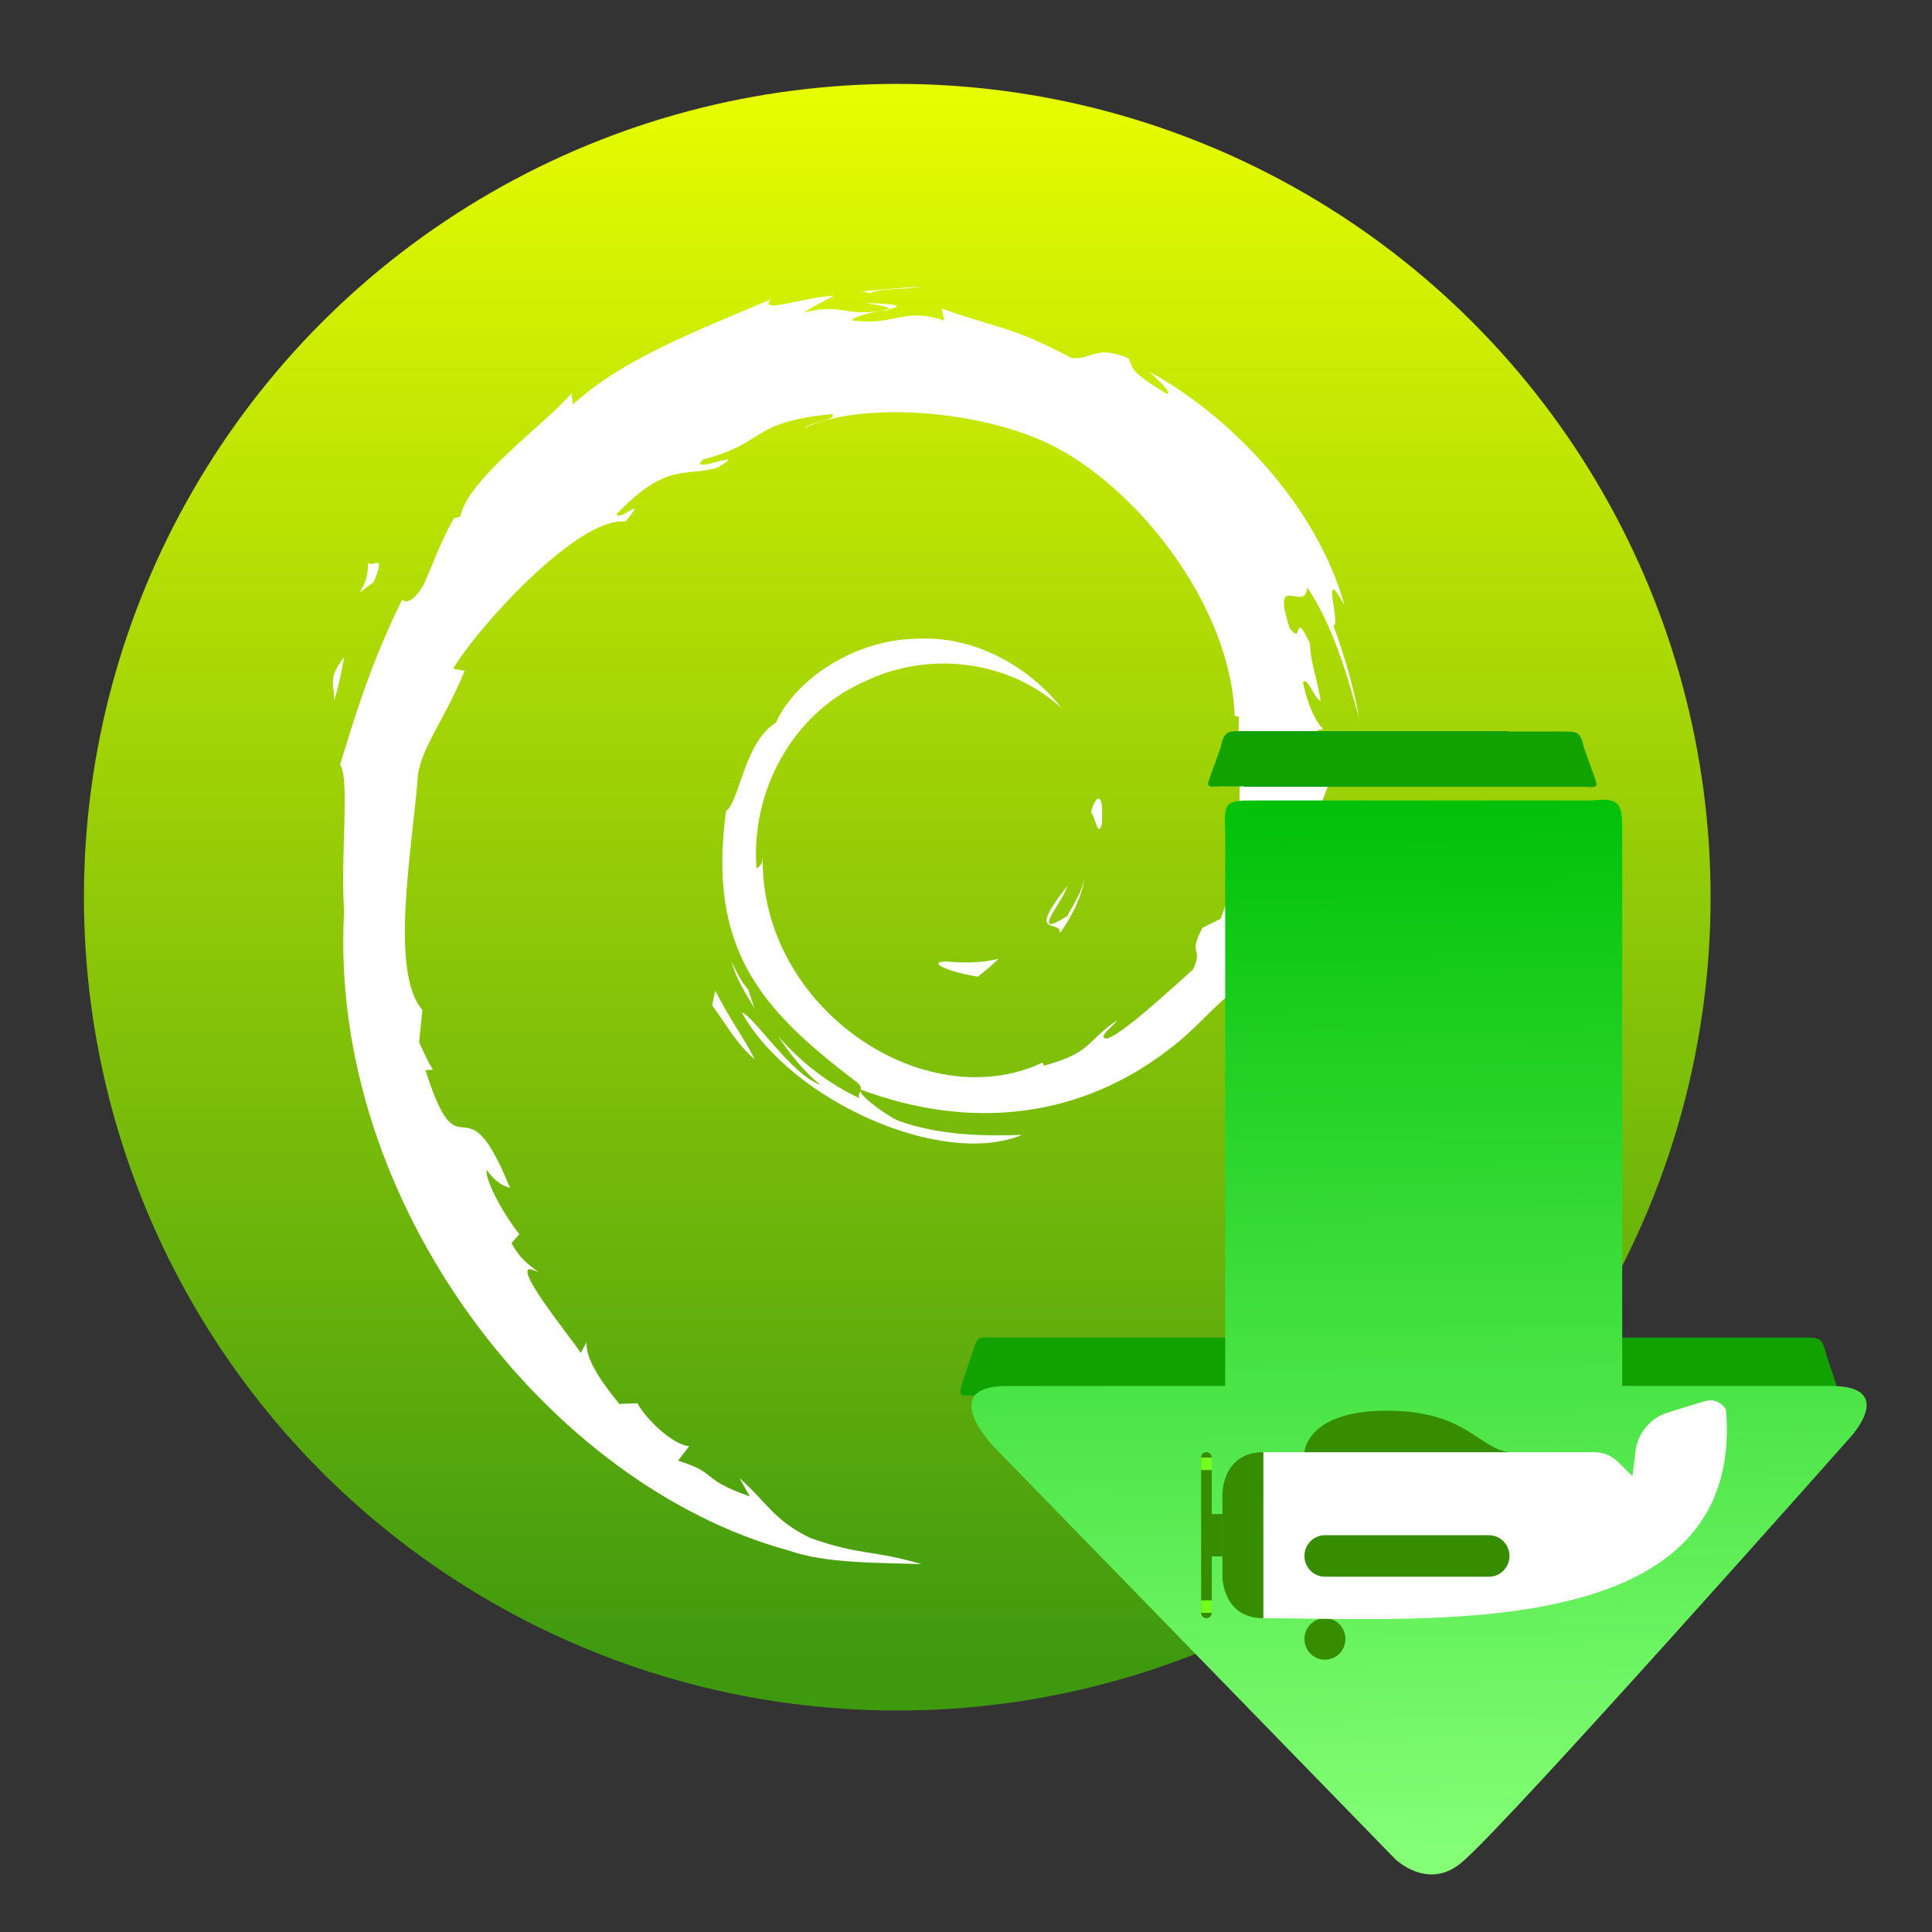 <?xml version="1.0" encoding="UTF-8" standalone="no"?>
<svg
   viewBox="0 0 150 150"
   width="150"
   height="150"
   version="1.1"
   id="svg3122"
   sodipodi:docname="8bb48ee8-786f-4110-8848-63b9bfe303b4(1).svg"
   xml:space="preserve"
   inkscape:export-filename="../Escritorio/debbie.svg"
   inkscape:export-xdpi="96"
   inkscape:export-ydpi="96"
   xmlns:inkscape="http://www.inkscape.org/namespaces/inkscape"
   xmlns:sodipodi="http://sodipodi.sourceforge.net/DTD/sodipodi-0.dtd"
   xmlns="http://www.w3.org/2000/svg"
   xmlns:svg="http://www.w3.org/2000/svg"><rect x="0" y="0" width="150" height="150" fill="#333333" stroke="none"/><defs
     id="defs3126"><linearGradient
       id="b"
       gradientUnits="userSpaceOnUse"
       x1="399.994"
       x2="399.994"
       y1="545.139"
       y2="518.139"
       gradientTransform="matrix(4.51,0,0,4.51,-1737.114,-2329.015)"><stop
         offset="0"
         stop-color="#ec396c"
         id="stop8745"
         style="stop-color:#3e990f;stop-opacity:1;" /><stop
         offset="1"
         stop-color="#ff709a"
         id="stop8747"
         style="stop-color:#e6fc00;stop-opacity:1;" /></linearGradient><linearGradient
       id="c"
       gradientUnits="userSpaceOnUse"
       x1="70.338"
       x2="69.495"
       y1="81.702"
       y2="16.722"
       gradientTransform="matrix(1.254,0,0,1.254,21.484,41.056)"><stop
         offset="0"
         stop-color="#b6b9bf"
         id="stop8750"
         style="stop-color:#84ff76;stop-opacity:1;" /><stop
         offset="1"
         stop-color="#dddfe2"
         id="stop8752"
         style="stop-color:#00c108;stop-opacity:1;" /></linearGradient><linearGradient
       id="swatch6"
       inkscape:swatch="solid"><stop
         style="stop-color:#000000;stop-opacity:1;"
         offset="0"
         id="stop6" /></linearGradient></defs><sodipodi:namedview
     id="namedview3124"
     pagecolor="#ffffff"
     bordercolor="#000000"
     borderopacity="0.25"
     inkscape:showpageshadow="2"
     inkscape:pageopacity="0.0"
     inkscape:pagecheckerboard="0"
     inkscape:deskcolor="#d1d1d1"
     showgrid="false"
     showguides="true"><sodipodi:guide
       position="64.843,91.574"
       orientation="0,-1"
       id="guide11715"
       inkscape:locked="false" /></sodipodi:namedview><circle
     cx="69.663"
     cy="69.659"
     fill="url(#b)"
     r="63.147"
     id="circle8755"
     style="fill:url(#b);stroke-width:4.511" /><g
     fill="#a80030"
     id="g9981"
     transform="matrix(0.313,0,0,0.313,25.64,22.247)"
     style="fill:#ffffff;fill-opacity:1"><path
       d="m 152.797,167.425 c -5.251,0.073 0.994,2.706 7.849,3.761 1.893,-1.479 3.612,-2.975 5.143,-4.43 -4.269,1.046 -8.614,1.069 -12.991,0.669"
       id="path9957"
       style="fill:#ffffff;fill-opacity:1" /><path
       d="m 180.98,160.401 c 3.127,-4.316 5.406,-9.041 6.209,-13.927 -0.701,3.483 -2.592,6.49 -4.371,9.663 -9.815,6.18 -0.923,-3.67 -0.006,-7.413 -10.554,13.284 -1.449,7.966 -1.832,11.677"
       id="path9959"
       style="fill:#ffffff;fill-opacity:1" /><path
       d="m 191.382,133.331 c 0.634,-9.456 -1.861,-6.467 -2.7,-2.858 0.979,0.508 1.753,6.665 2.7,2.858"
       id="path9961"
       style="fill:#ffffff;fill-opacity:1" /><path
       d="m 132.886,4.088 c 2.802,0.503 6.055,0.888 5.599,1.557 3.065,-0.672 3.761,-1.292 -5.599,-1.557"
       id="path9963"
       style="fill:#ffffff;fill-opacity:1" /><path
       d="m 138.484,5.645 -1.981,0.409 1.844,-0.164 0.137,-0.245"
       id="path9965"
       style="fill:#ffffff;fill-opacity:1" /><path
       d="m 225.866,136.916 c 0.313,8.492 -2.484,12.612 -5.005,19.905 l -4.538,2.268 c -3.714,7.212 0.359,4.579 -2.3,10.315 -5.797,5.155 -17.594,16.13 -21.369,17.132 -2.756,-0.061 1.867,-3.252 2.472,-4.503 -7.761,5.33 -6.227,8.001 -18.096,11.238 l -0.348,-0.771 c -29.273,13.772 -69.937,-13.52 -69.402,-50.759 -0.313,2.364 -0.888,1.774 -1.537,2.729 -1.511,-19.16 8.848,-38.405 26.319,-46.262 17.088,-8.459 37.122,-4.988 49.362,6.42 -6.724,-8.807 -20.107,-18.143 -35.968,-17.269 -15.537,0.245 -30.071,10.119 -34.922,20.837 -7.96,5.011 -8.883,19.318 -12.352,21.936 -4.667,34.296 8.778,49.114 31.52,66.544 3.58,2.414 1.008,2.779 1.493,4.617 -7.556,-3.539 -14.476,-8.88 -20.165,-15.42 3.018,4.418 6.277,8.714 10.487,12.089 -7.124,-2.414 -16.641,-17.264 -19.42,-17.868 12.281,21.989 49.827,38.562 69.487,30.34 -9.096,0.336 -20.653,0.187 -30.875,-3.591 -4.293,-2.209 -10.131,-6.785 -9.088,-7.641 26.83,10.023 54.546,7.592 77.762,-11.019 5.905,-4.599 12.357,-12.425 14.222,-12.533 -2.808,4.222 0.479,2.031 -1.677,5.759 5.885,-9.491 -2.557,-3.863 6.084,-16.39 l 3.191,4.395 c -1.186,-7.878 9.783,-17.445 8.67,-29.904 2.516,-3.81 2.808,4.1 0.137,12.866 3.705,-9.725 0.976,-11.288 1.929,-19.312 1.029,2.697 2.379,5.564 3.071,8.41 -2.414,-9.397 2.478,-15.826 3.688,-21.287 -1.192,-0.529 -3.726,4.155 -4.304,-6.946 0.085,-4.821 1.341,-2.528 1.826,-3.714 -0.947,-0.544 -3.43,-4.24 -4.941,-11.329 1.096,-1.666 2.928,4.319 4.418,4.564 -0.958,-5.637 -2.609,-9.935 -2.677,-14.26 -4.354,-9.099 -1.54,1.213 -5.073,-3.907 -4.634,-14.455 3.845,-3.355 4.418,-9.923 7.025,10.178 11.031,25.951 12.869,32.485 -1.403,-7.966 -3.67,-15.683 -6.437,-23.149 2.133,0.897 -3.436,-16.39 2.773,-4.941 -6.633,-24.405 -28.388,-47.209 -48.401,-57.909 2.449,2.241 5.54,5.055 4.43,5.496 -9.953,-5.926 -8.202,-6.388 -9.628,-8.892 -8.109,-3.299 -8.641,0.266 -14.011,0.006 -15.282,-8.106 -18.228,-7.244 -32.292,-12.322 l 0.64,2.989 c -10.125,-3.372 -11.796,1.28 -22.739,0.012 -0.666,-0.52 3.506,-1.882 6.94,-2.381 -9.789,1.292 -9.33,-1.929 -18.909,0.356 2.361,-1.657 4.856,-2.753 7.375,-4.161 -7.983,0.485 -19.058,4.646 -15.639,0.862 C 96.316,8.93 73.191,17.085 60.214,29.253 L 59.805,26.526 C 53.859,33.665 33.875,47.846 32.282,57.091 l -1.59,0.371 C 27.598,62.702 25.596,68.639 23.142,74.03 19.095,80.926 17.21,76.684 17.786,77.765 9.826,93.903 5.872,107.465 2.457,118.586 4.891,122.224 2.515,140.487 3.435,155.103 -0.562,227.29 54.098,297.378 113.846,313.561 c 8.757,3.132 21.781,3.013 32.859,3.334 -13.07,-3.737 -14.759,-1.981 -27.491,-6.42 -9.184,-4.325 -11.197,-9.263 -17.702,-14.908 l 2.574,4.55 c -12.758,-4.515 -7.419,-5.587 -17.798,-8.874 l 2.75,-3.591 c -4.135,-0.313 -10.952,-6.969 -12.816,-10.654 l -4.523,0.178 C 66.263,270.469 63.367,265.636 63.577,261.893 l -1.461,2.604 c -1.657,-2.843 -19.996,-25.15 -10.481,-19.958 -1.768,-1.616 -4.117,-2.63 -6.665,-7.258 l 1.937,-2.215 c -4.579,-5.891 -8.427,-13.441 -8.135,-15.957 2.443,3.299 4.138,3.916 5.815,4.48 -11.563,-28.689 -12.211,-1.581 -20.969,-29.203 l 1.853,-0.149 c -1.42,-2.139 -2.282,-4.462 -3.425,-6.741 l 0.806,-8.036 c -8.325,-9.625 -2.329,-40.926 -1.128,-58.094 0.833,-6.981 6.949,-14.412 11.601,-26.065 l -2.834,-0.488 c 5.418,-9.45 30.933,-37.952 42.75,-36.485 5.724,-7.191 -1.137,-0.026 -2.256,-1.838 12.574,-13.012 16.527,-9.193 25.013,-11.533 9.152,-5.432 -7.855,2.118 -3.515,-2.072 15.82,-4.041 11.212,-9.187 31.85,-11.238 2.177,1.239 -5.052,1.914 -6.867,3.521 13.181,-6.449 41.712,-4.982 60.244,3.58 21.503,10.049 45.663,39.755 46.616,67.704 l 1.084,0.292 c -0.549,11.11 1.701,23.958 -2.197,35.76 l 2.653,-5.587"
       id="path9967"
       style="fill:#ffffff;fill-opacity:1" /><path
       d="m 95.483,174.634 -0.736,3.682 c 3.451,4.687 6.189,9.766 10.595,13.43 -3.17,-6.189 -5.526,-8.746 -9.859,-17.112"
       id="path9969"
       style="fill:#ffffff;fill-opacity:1" /><path
       d="m 103.642,174.313 c -1.826,-2.019 -2.907,-4.45 -4.117,-6.873 1.157,4.257 3.527,7.916 5.733,11.636 l -1.616,-4.763"
       id="path9971"
       style="fill:#ffffff;fill-opacity:1" /><path
       d="m 248.003,142.936 -0.771,1.934 c -1.414,10.046 -4.468,19.987 -9.149,29.203 5.172,-9.725 8.518,-20.361 9.92,-31.137"
       id="path9973"
       style="fill:#ffffff;fill-opacity:1" /><path
       d="M 133.923,1.569 C 137.473,0.269 142.651,0.856 146.418,0 141.509,0.412 136.623,0.657 131.799,1.28 l 2.124,0.289"
       id="path9975"
       style="fill:#ffffff;fill-opacity:1" /><path
       d="m 9.282,67.847 c 0.818,7.574 -5.698,10.514 1.443,5.52 3.828,-8.623 -1.496,-2.381 -1.443,-5.52"
       id="path9977"
       style="fill:#ffffff;fill-opacity:1" /><path
       d="M 0.89,102.9 C 2.535,97.851 2.833,94.818 3.462,91.896 -1.085,97.708 1.37,98.947 0.89,102.9"
       id="path9979"
       style="fill:#ffffff;fill-opacity:1" /></g><g
     fill="#a0a3a8"
     fill-rule="evenodd"
     transform="matrix(0.02,0,0,0.018,14.793,146.52)"
     id="g8767"
     style="fill:#11a200;fill-opacity:1"><path
       d="m 3002.182,-2197.099 39.305,-129.157 c 14.136,-55.568 27.607,-44.323 83.781,-44.323 h 1023.708 l 205.744,238.231 -1282.836,10.121 c -84.767,1.047 -98.712,20.459 -69.701,-74.871 z"
       id="path8759"
       style="fill:#11a200;fill-opacity:1" /><path
       d="m 6383.449,-2185.791 -34.279,-112.643 c -15.673,-76.792 -25.93,-72.145 -99.058,-72.145 H 5233.215 l -205.744,238.23 1274.606,10.056 c 77.245,-3.188 109.897,30.234 81.372,-63.498 z"
       id="path8761"
       style="fill:#11a200;fill-opacity:1" /><path
       d="m 3963.805,-4807.73 34.554,-106.603 c 15.673,-76.792 25.93,-72.145 99.058,-72.145 l 1016.898,0.036 205.744,238.228 -1318.011,-3e-4 c -61.59,3.127 -58.988,4.489 -38.242,-59.515 z"
       id="path8763"
       style="fill:#11a200;fill-opacity:1" /><path
       d="m 5444.547,-4805.801 -34.554,-106.603 c -15.673,-76.792 -25.93,-72.145 -99.058,-72.145 l -1016.898,0.036 -205.744,238.228 1318.011,-3e-4 c 61.59,3.127 58.988,4.489 38.242,-59.515 z"
       id="path8765"
       style="fill:#11a200;fill-opacity:1" /></g><path
     d="M 108.304,144.318 77.194,112.362 c 0,0 -4.615,-4.758 1.027,-4.758 H 95.124 V 102.066 64.552 c -0.11,-2.227 0.011,-2.414 2.179,-2.403 h 26.337 c 1.873,-0.208 2.31,0.062 2.309,2.045 v 37.601 5.809 l 16.181,-5e-5 c 5.214,0 1.538,3.978 1.538,3.978 0,0 -26.469,29.869 -30.161,33.002 -2.656,2.271 -5.203,-0.266 -5.203,-0.266 z"
     fill="url(#c)"
     id="path8769"
     style="fill:url(#c);stroke-width:1.254" /><path
     style="fill:#368d00;fill-opacity:1;fill-rule:nonzero;stroke:none;stroke-width:0.28"
     d="m 104.46,127.25 c 0,0.889 -0.712,1.611 -1.591,1.611 -0.879,0 -1.592,-0.722 -1.592,-1.611 0,-0.89 0.713,-1.612 1.592,-1.612 0.879,0 1.591,0.722 1.591,1.612"
     id="path1185"
     inkscape:export-filename="cuerd.svg"
     inkscape:export-xdpi="8.5328121"
     inkscape:export-ydpi="8.5328121" /><path
     style="fill:#368d00;fill-opacity:1;fill-rule:nonzero;stroke:none;stroke-width:0.28"
     d="m 98.092,112.748 c -3.183,0 -3.183,3.223 -3.183,3.223 v 6.444 c 0,0 0,3.223 3.183,3.223 z m 0,0"
     id="path1187" /><path
     style="fill:#ffffff;fill-opacity:1;fill-rule:nonzero;stroke:none;stroke-width:0.28"
     d="M 98.092,112.748 H 123.796 c 0.685,0 1.343,0.272 1.833,0.757 l 1.117,1.107 0.218,-1.756 c 0.104,-1.48 1.097,-2.742 2.499,-3.177 l 2.889,-0.895 c 0.547,-0.169 1.151,-0.004 1.511,0.448 0.085,0.108 0.145,0.21 0.151,0.294 1.427,18.14 -23.186,16.113 -35.922,16.113 z m 0,0"
     id="path1189" /><path
     style="fill:#368d00;fill-opacity:1;fill-rule:nonzero;stroke:none;stroke-width:0.28"
     d="m 117.196,112.748 c -2.475,-0.309 -3.34,-3.222 -9.552,-3.222 -6.212,0 -6.368,3.222 -6.368,3.222 z m 0,0"
     id="path1191" /><path
     style="fill:#368d00;fill-opacity:1;fill-rule:nonzero;stroke:none;stroke-width:0.28"
     d="m 94.081,117.552 h 0.828 v 3.284 H 94.081 Z m 0,0"
     id="path1193" /><path
     style="fill:#368d00;fill-opacity:1;fill-rule:nonzero;stroke:none;stroke-width:0.28"
     d="m 93.668,125.638 c 0.228,0 0.414,-0.187 0.414,-0.418 V 113.168 c 0,-0.231 -0.186,-0.419 -0.414,-0.419 -0.228,0 -0.414,0.188 -0.414,0.419 v 12.052 c 0,0.231 0.186,0.418 0.414,0.418"
     id="path1195" /><path
     style="fill:#368d00;fill-opacity:1;fill-rule:nonzero;stroke:none;stroke-width:0.28"
     d="m 115.604,122.416 h -12.735 c -0.879,0 -1.592,-0.721 -1.592,-1.611 0,-0.89 0.713,-1.611 1.592,-1.611 h 12.735 c 0.879,0 1.592,0.721 1.592,1.611 0,0.89 -0.713,1.611 -1.592,1.611"
     id="path1197" /><path
     style="fill:#75ff1f;fill-opacity:1;fill-rule:nonzero;stroke:none;stroke-width:0.28"
     d="m 93.254,113.168 h 0.827 v 0.966 h -0.827 z m 0,0"
     id="path1199" /><path
     style="fill:#75ff1f;fill-opacity:1;fill-rule:nonzero;stroke:none;stroke-width:0.28"
     d="m 93.254,124.254 h 0.827 v 0.966 h -0.827 z m 0,0"
     id="path1201" /><rect
     style="fill:none;stroke:#000000;stroke-width:0.027;stroke-opacity:0"
     id="rect964"
     width="47.225"
     height="5.203"
     x="88.133"
     y="117.213" /></svg>

